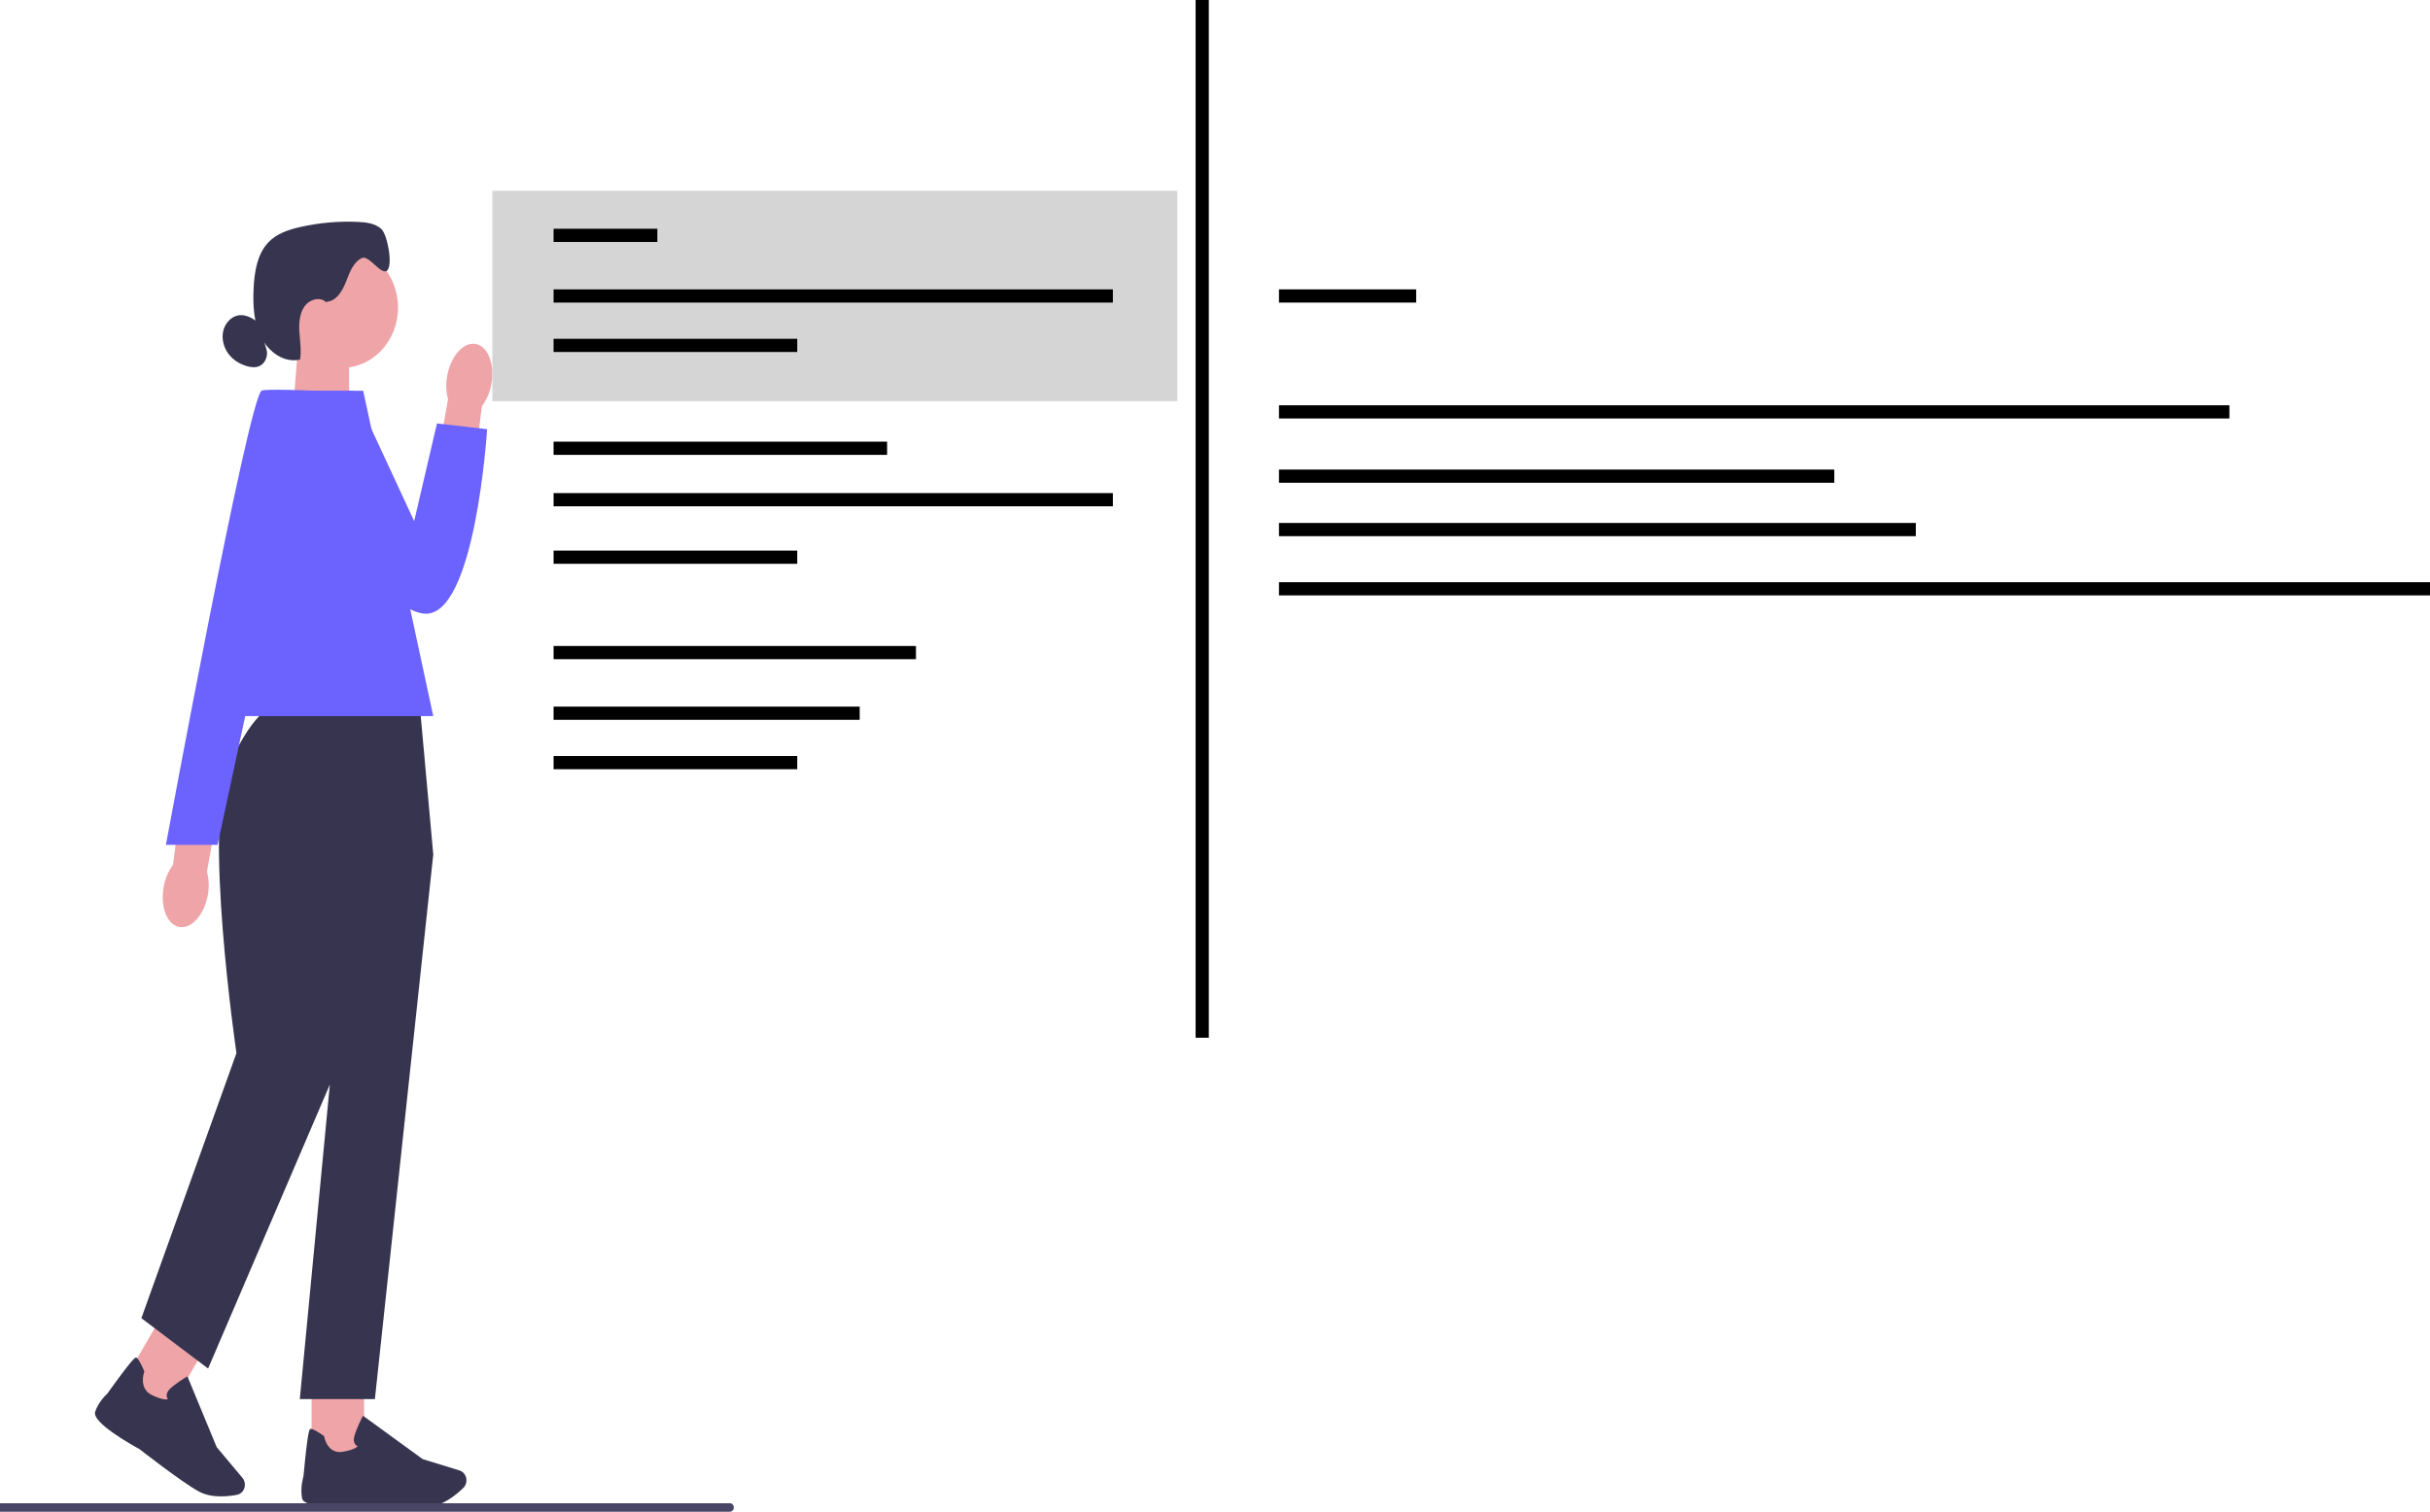 <svg width="368" height="229" viewBox="0 0 368 229" fill="none" xmlns="http://www.w3.org/2000/svg">
<g clip-path="url(#clip0_32_1764)">
<path d="M44.379 62.23L52.869 65.24V52.064H45.166L44.379 62.23Z" fill="#EFA4A7"/>
<path d="M51.816 55.71C56.489 55.71 60.276 51.628 60.276 46.592C60.276 41.556 56.489 37.473 51.816 37.473C47.144 37.473 43.357 41.556 43.357 46.592C43.357 51.628 47.144 55.71 51.816 55.71Z" fill="#EFA4A7"/>
<path d="M49.496 45.69C50.914 45.641 51.842 44.101 52.393 42.691C52.944 41.281 53.51 39.666 54.824 39.083C55.896 38.607 57.791 41.822 58.642 40.963C59.525 40.071 58.663 35.49 57.725 34.664C56.788 33.837 55.505 33.681 54.297 33.621C51.35 33.475 48.383 33.729 45.492 34.383C43.702 34.783 41.863 35.388 40.575 36.782C38.941 38.548 38.525 41.217 38.405 43.707C38.285 46.257 38.42 48.925 39.573 51.156C40.725 53.387 43.131 55.035 45.437 54.462C45.667 53.112 45.437 51.724 45.341 50.352C45.251 48.979 45.341 47.499 46.123 46.403C46.905 45.306 48.559 44.879 49.466 45.846" fill="#36344E"/>
<path d="M39.087 48.85C38.24 48.18 37.227 47.623 36.185 47.758C35.057 47.904 34.11 48.904 33.819 50.087C33.529 51.27 33.854 52.572 34.551 53.539C35.248 54.506 36.28 55.143 37.378 55.462C38.009 55.645 38.706 55.721 39.307 55.446C40.199 55.035 40.675 53.809 40.33 52.831" fill="#36344E"/>
<path d="M55.134 208.82H47.181V220.98H55.134V208.82Z" fill="#EFA4A7"/>
<path d="M62.882 228.343C63.719 228.343 64.461 228.322 65.022 228.268C67.137 228.057 69.152 226.377 70.165 225.394C70.621 224.951 70.766 224.249 70.53 223.643C70.36 223.206 70.019 222.882 69.598 222.752L64.015 221.034L54.974 214.46L54.874 214.654C54.834 214.725 53.947 216.448 53.651 217.615C53.535 218.058 53.566 218.425 53.741 218.711C53.861 218.911 54.027 219.025 54.162 219.09C53.997 219.273 53.485 219.646 51.907 219.921C49.601 220.316 49.115 217.739 49.095 217.631L49.08 217.545L49.01 217.496C47.912 216.734 47.236 216.389 47.005 216.464C46.86 216.513 46.614 216.588 45.963 223.606C45.898 223.827 45.437 225.442 45.752 226.982C46.093 228.662 52.899 228.084 54.257 227.949C54.297 227.949 59.394 228.343 62.882 228.343Z" fill="#36344E"/>
<path d="M24.537 199.262L18.567 209.58L25.316 214.117L31.286 203.799L24.537 199.262Z" fill="#EFA4A7"/>
<path d="M33.498 226.674C34.431 226.674 35.288 226.555 35.899 226.436C36.501 226.323 36.972 225.81 37.067 225.156C37.137 224.692 37.007 224.222 36.716 223.87L32.822 219.23L28.381 208.496L28.201 208.604C28.131 208.642 26.532 209.598 25.71 210.419C25.395 210.733 25.239 211.062 25.244 211.402C25.244 211.64 25.329 211.829 25.415 211.964C25.184 212.029 24.567 212.051 23.094 211.381C20.944 210.403 21.796 207.94 21.836 207.837L21.866 207.756L21.831 207.675C21.275 206.4 20.874 205.725 20.638 205.655C20.493 205.612 20.247 205.541 16.248 211.116C16.083 211.262 14.9 212.375 14.409 213.86C13.872 215.481 19.932 218.868 21.149 219.533C21.185 219.565 27.529 224.535 30.131 225.945C31.163 226.507 32.386 226.679 33.498 226.679L33.498 226.674Z" fill="#36344E"/>
<path d="M41.327 107.116H63.594L65.614 129.443L56.773 211.937H45.406L49.952 164.291L31.514 207.308L21.41 199.685L35.809 159.527C35.809 159.527 30.667 124.543 34.706 115.83C38.746 107.116 41.327 107.116 41.327 107.116Z" fill="#36344E"/>
<path d="M30.251 108.477H65.614L55.004 59.195H39.598L30.251 108.477Z" fill="#6C63FF"/>
<path d="M74.394 58.228C74.961 55.23 73.923 52.491 72.089 52.112C70.25 51.734 68.305 53.857 67.739 56.855C67.498 58.049 67.533 59.286 67.849 60.469L65.614 73.202L71.392 74.185L72.981 61.528C73.698 60.561 74.184 59.432 74.394 58.228Z" fill="#EFA4A7"/>
<path d="M39.974 59.195H53.56L62.722 78.939L66.175 64.143L73.768 65.013C73.768 65.013 71.974 93.924 64.12 92.947C56.267 91.969 37.959 65.92 39.974 59.195Z" fill="#6C63FF"/>
<path d="M24.798 134.294C24.232 137.292 25.269 140.031 27.104 140.409C28.943 140.787 30.887 138.664 31.454 135.666C31.694 134.472 31.659 133.235 31.343 132.052L33.579 119.319L27.8 118.336L26.211 130.993C25.495 131.96 25.009 133.089 24.798 134.294Z" fill="#EFA4A7"/>
<path d="M47.717 59.195C47.717 59.195 39.994 58.843 39.593 59.195C37.488 61.053 25.124 127.984 25.124 127.984H32.952L47.712 59.195H47.717Z" fill="#6C63FF"/>
<path d="M111.129 228.357C111.129 228.714 110.863 229 110.532 229H-13.404C-13.734 229 -14 228.714 -14 228.357C-14 228.001 -13.734 227.714 -13.404 227.714H110.532C110.863 227.714 111.129 228.001 111.129 228.357Z" fill="#484565"/>
<path d="M178.305 28.901H74.562V60.773H178.305V28.901Z" fill="#D5D5D5"/>
<path d="M83.833 35.653H99.549" stroke="black" stroke-width="2" stroke-miterlimit="10"/>
<path d="M83.833 44.837H168.532" stroke="black" stroke-width="2" stroke-miterlimit="10"/>
<path d="M193.689 44.837H214.465" stroke="black" stroke-width="2" stroke-miterlimit="10"/>
<path d="M83.833 52.321H120.735" stroke="black" stroke-width="2" stroke-miterlimit="10"/>
<path d="M83.833 98.857H138.712" stroke="black" stroke-width="2" stroke-miterlimit="10"/>
<path d="M83.833 108.041H130.192" stroke="black" stroke-width="2" stroke-miterlimit="10"/>
<path d="M83.833 115.525H120.735" stroke="black" stroke-width="2" stroke-miterlimit="10"/>
<path d="M83.833 67.905H134.343" stroke="black" stroke-width="2" stroke-miterlimit="10"/>
<path d="M83.833 75.697H168.532" stroke="black" stroke-width="2" stroke-miterlimit="10"/>
<path d="M83.833 84.406H120.735" stroke="black" stroke-width="2" stroke-miterlimit="10"/>
<path d="M182.064 0V157.199" stroke="black" stroke-width="2" stroke-miterlimit="10"/>
<path d="M193.689 62.394H337.62" stroke="black" stroke-width="2" stroke-miterlimit="10"/>
<path d="M193.689 72.132H277.788" stroke="black" stroke-width="2" stroke-miterlimit="10"/>
<path d="M193.689 80.22H290.133" stroke="black" stroke-width="2" stroke-miterlimit="10"/>
<path d="M193.689 89.194H368" stroke="black" stroke-width="2" stroke-miterlimit="10"/>
</g>
<defs>
<clipPath id="clip0_32_1764">
<rect width="382" height="229" fill="white" transform="translate(-14)"/>
</clipPath>
</defs>
</svg>
